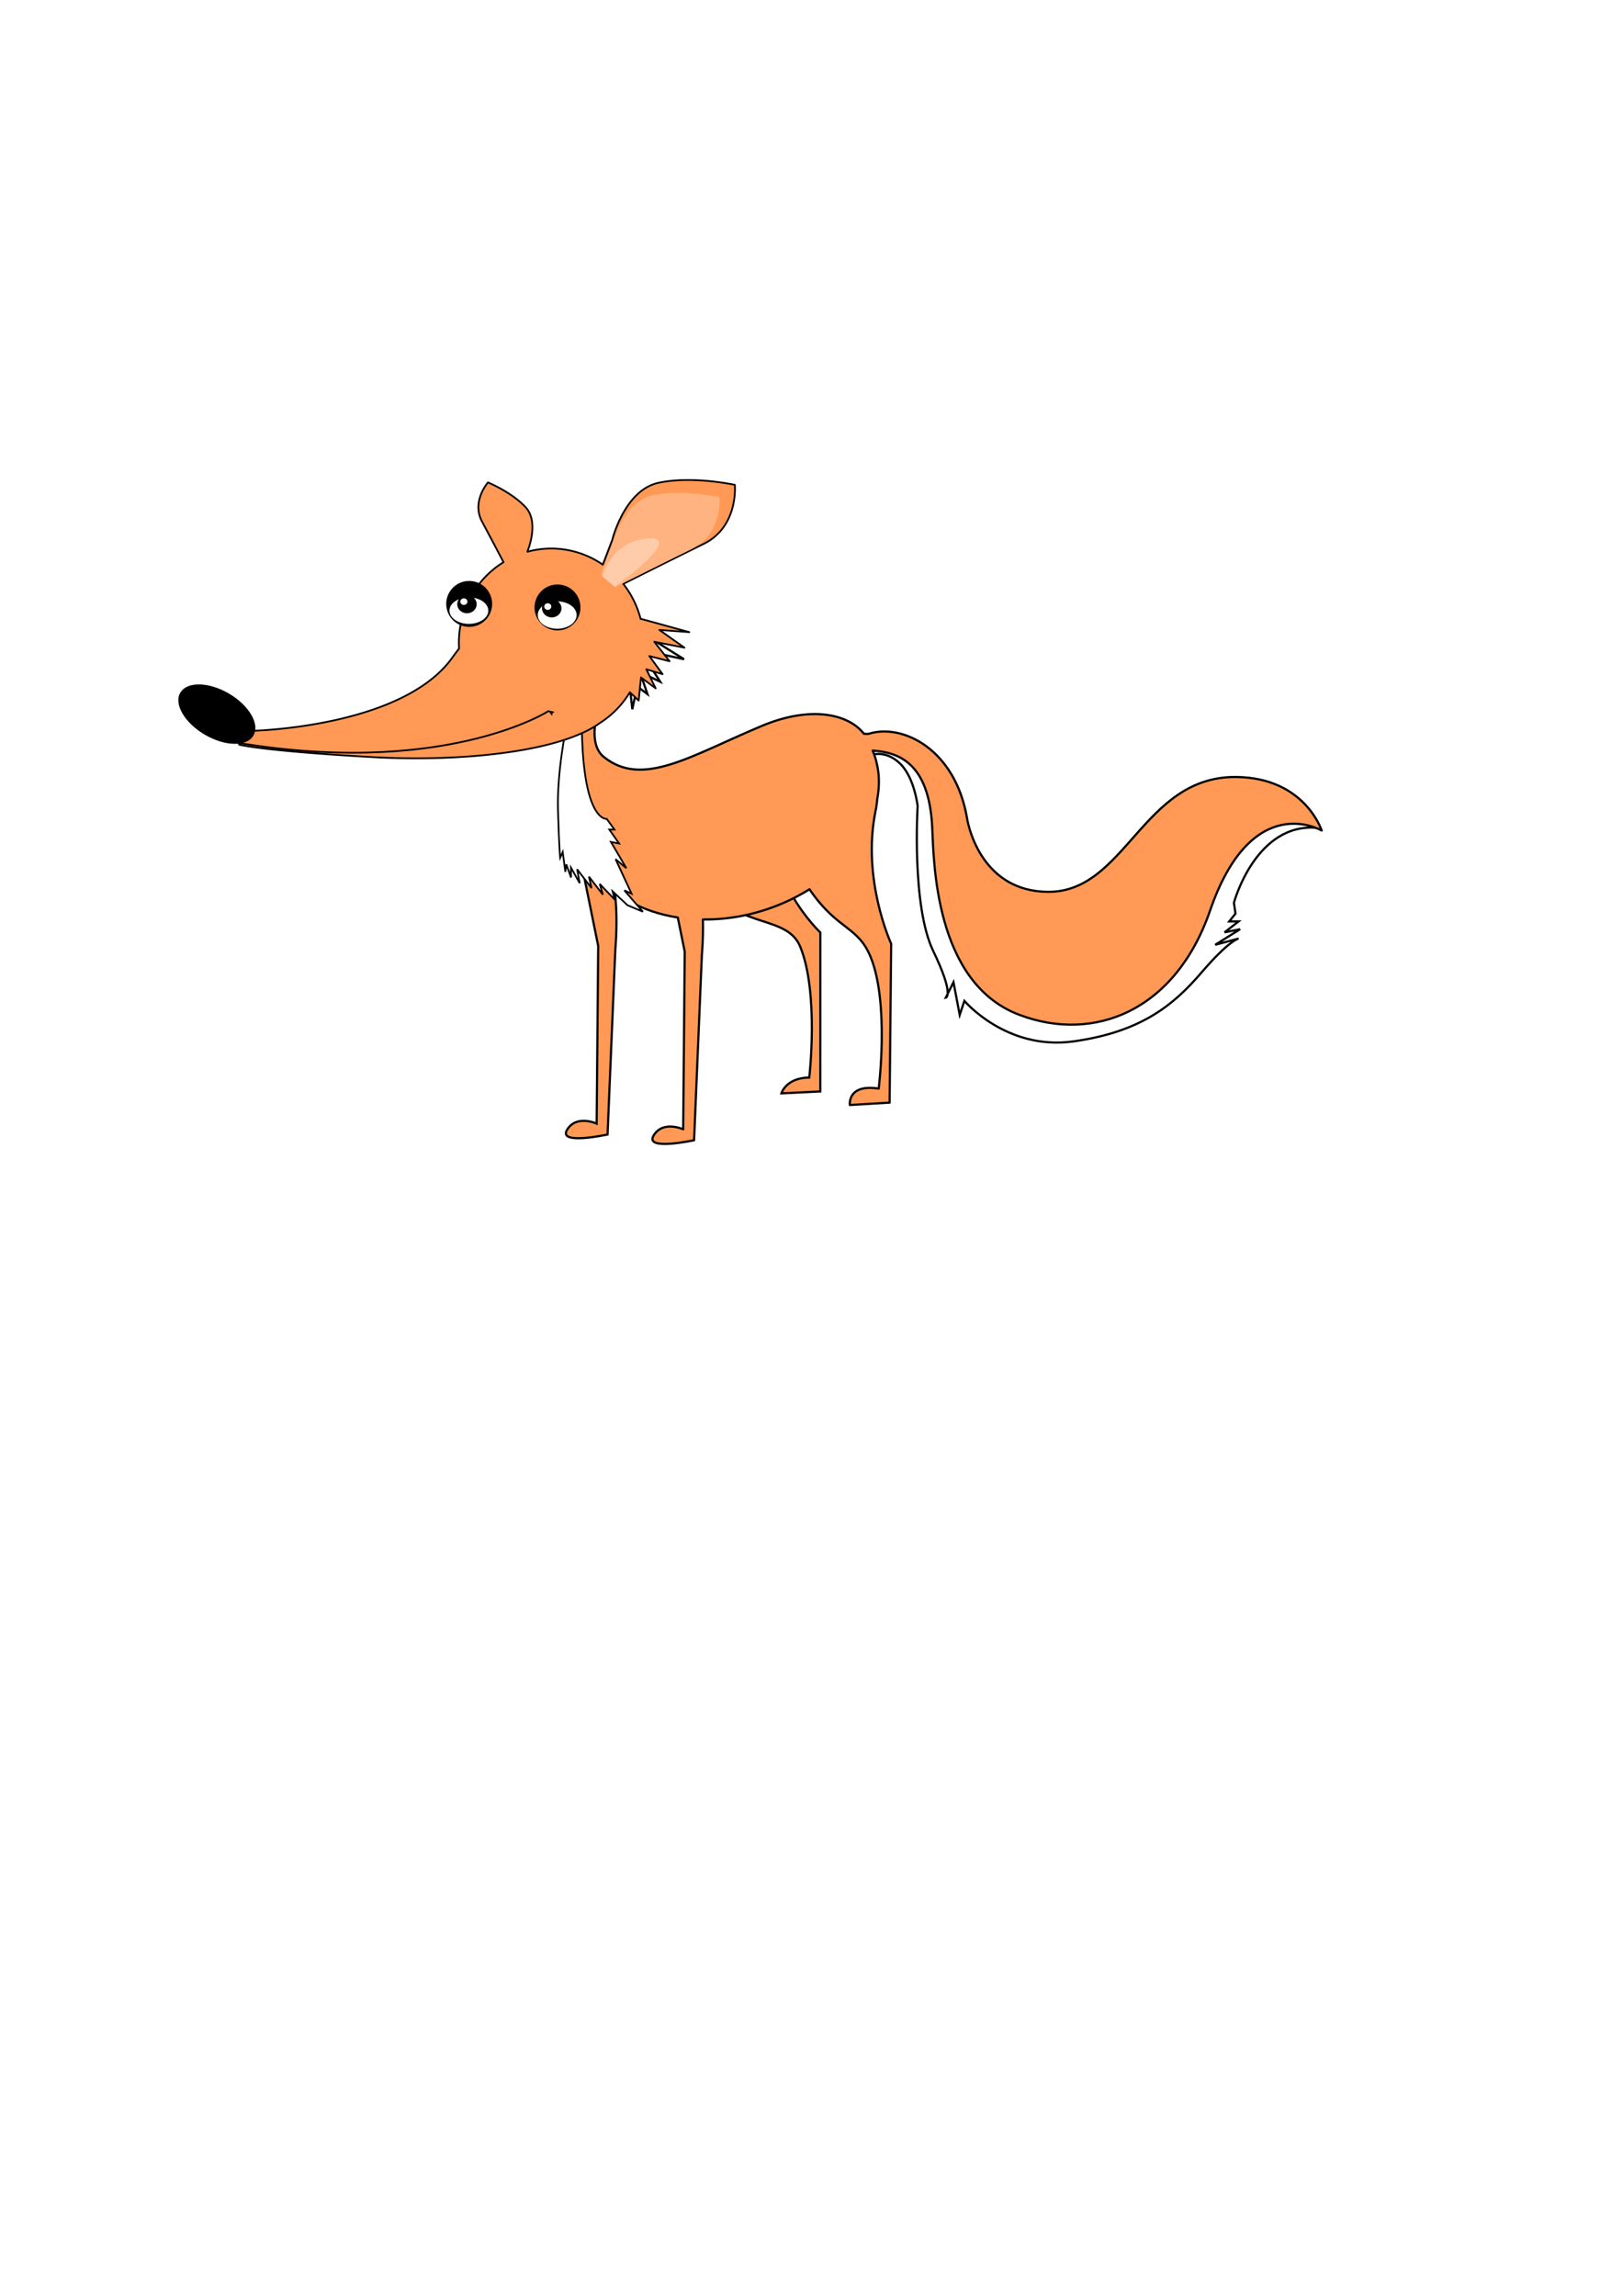 <?xml version="1.0" encoding="UTF-8" standalone="no"?>
<!-- Created with Inkscape (http://www.inkscape.org/) -->

<svg
   xmlns:dc="http://purl.org/dc/elements/1.1/"
   xmlns:cc="http://creativecommons.org/ns#"
   xmlns:rdf="http://www.w3.org/1999/02/22-rdf-syntax-ns#"
   xmlns:svg="http://www.w3.org/2000/svg"
   xmlns="http://www.w3.org/2000/svg"
   xmlns:sodipodi="http://sodipodi.sourceforge.net/DTD/sodipodi-0.dtd"
   xmlns:inkscape="http://www.inkscape.org/namespaces/inkscape"
   width="210mm"
   height="297mm"
   viewBox="0 0 744.094 1052.362"
   id="svg2"
   version="1.1"
   inkscape:version="0.91 r13725"
   sodipodi:docname="FOX.svg">
  <defs
     id="defs4">
    <marker
       inkscape:stockid="Arrow2Lend"
       orient="auto"
       refY="0.0"
       refX="0.0"
       id="marker9826"
       style="overflow:visible;"
       inkscape:isstock="true">
      <path
         id="path9828"
         style="fill-rule:evenodd;stroke-width:0.625;stroke-linejoin:round;stroke:#000000;stroke-opacity:1;fill:#000000;fill-opacity:1"
         d="M 8.719,4.034 L -2.207,0.016 L 8.719,-4.002 C 6.973,-1.63 6.983,1.616 8.719,4.034 z "
         transform="scale(1.1) rotate(180) translate(1,0)" />
    </marker>
    <marker
       inkscape:stockid="Arrow1Sstart"
       orient="auto"
       refY="0.0"
       refX="0.0"
       id="Arrow1Sstart"
       style="overflow:visible"
       inkscape:isstock="true">
      <path
         id="path4170"
         d="M 0.0,0.0 L 5.0,-5.0 L -12.5,0.0 L 5.0,5.0 L 0.0,0.0 z "
         style="fill-rule:evenodd;stroke:#000000;stroke-width:1pt;stroke-opacity:1;fill:#ffffff;fill-opacity:1"
         transform="scale(0.2) translate(6,0)" />
    </marker>
    <marker
       inkscape:stockid="Arrow2Lstart"
       orient="auto"
       refY="0.0"
       refX="0.0"
       id="Arrow2Lstart"
       style="overflow:visible"
       inkscape:isstock="true">
      <path
         id="path4176"
         style="fill-rule:evenodd;stroke-width:0.625;stroke-linejoin:round;stroke:#000000;stroke-opacity:1;fill:#000000;fill-opacity:1"
         d="M 8.719,4.034 L -2.207,0.016 L 8.719,-4.002 C 6.973,-1.63 6.983,1.616 8.719,4.034 z "
         transform="scale(1.1) translate(1,0)" />
    </marker>
    <marker
       inkscape:stockid="Club"
       orient="auto"
       refY="0.0"
       refX="0.0"
       id="Club"
       style="overflow:visible"
       inkscape:isstock="true">
      <path
         id="path4387"
         d="M -1.597,-7.098 C -3.486,-7.098 -5.024,-5.561 -5.024,-3.671 C -5.024,-3.015 -4.785,-2.444 -4.464,-1.923 C -4.503,-1.891 -4.544,-1.865 -4.581,-1.83 C -5.203,-2.685 -6.17,-3.275 -7.308,-3.275 C -9.197,-3.275 -10.734,-1.738 -10.734,0.151 C -10.734,2.04 -9.197,3.578 -7.308,3.578 C -6.314,3.578 -5.439,3.136 -4.814,2.459 C -4.938,2.814 -5.024,3.18 -5.024,3.578 C -5.024,5.467 -3.486,7.004 -1.597,7.004 C 0.292,7.004 1.829,5.467 1.829,3.578 C 1.829,2.784 1.514,2.084 1.06,1.503 C 2.415,1.766 3.772,2.297 4.766,3.834 C 4.028,3.096 3.554,1.753 3.554,-0.059 L 2.925,-0.105 L 3.507,-0.128 C 3.507,-1.94 3.958,-3.283 4.696,-4.021 C 3.737,-2.539 2.439,-1.995 1.13,-1.713 C 1.534,-2.275 1.829,-2.927 1.829,-3.671 C 1.829,-5.561 0.292,-7.098 -1.597,-7.098 z "
         style="fill-rule:evenodd;stroke:#000000;stroke-width:0.746pt;stroke-opacity:1;fill:#000000;fill-opacity:1"
         transform="scale(0.6)" />
    </marker>
    <marker
       inkscape:stockid="DotL"
       orient="auto"
       refY="0.0"
       refX="0.0"
       id="DotL"
       style="overflow:visible"
       inkscape:isstock="true">
      <path
         id="path4219"
         d="M -2.5,-1.0 C -2.5,1.76 -4.74,4.0 -7.5,4.0 C -10.26,4.0 -12.5,1.76 -12.5,-1.0 C -12.5,-3.76 -10.26,-6.0 -7.5,-6.0 C -4.74,-6.0 -2.5,-3.76 -2.5,-1.0 z "
         style="fill-rule:evenodd;stroke:#000000;stroke-width:1pt;stroke-opacity:1;fill:#000000;fill-opacity:1"
         transform="scale(0.8) translate(7.4, 1)" />
    </marker>
    <marker
       inkscape:stockid="SemiCircleIn"
       orient="auto"
       refY="0.0"
       refX="0.0"
       id="SemiCircleIn"
       style="overflow:visible"
       inkscape:isstock="true">
      <path
         id="path4336"
         d="M -0.375,-0.046 C -0.375,2.714 1.865,4.954 4.625,4.954 L 4.625,-5.046 C 1.865,-5.046 -0.375,-2.806 -0.375,-0.046 z "
         style="fill-rule:evenodd;stroke:#000000;stroke-width:1pt;stroke-opacity:1;fill:#000000;fill-opacity:1"
         transform="scale(0.6)" />
    </marker>
    <marker
       inkscape:stockid="Arrow1Mend"
       orient="auto"
       refY="0.0"
       refX="0.0"
       id="Arrow1Mend"
       style="overflow:visible;"
       inkscape:isstock="true">
      <path
         id="path4167"
         d="M 0.0,0.0 L 5.0,-5.0 L -12.5,0.0 L 5.0,5.0 L 0.0,0.0 z "
         style="fill-rule:evenodd;stroke:#000000;stroke-width:1pt;stroke-opacity:1;fill:#ffffff;fill-opacity:1"
         transform="scale(0.4) rotate(180) translate(10,0)" />
    </marker>
    <marker
       inkscape:stockid="Arrow2Lend"
       orient="auto"
       refY="0.0"
       refX="0.0"
       id="Arrow2Lend"
       style="overflow:visible;"
       inkscape:isstock="true">
      <path
         id="path4179"
         style="fill-rule:evenodd;stroke-width:0.625;stroke-linejoin:round;stroke:#eb781e;stroke-opacity:1;fill:#ffffff;fill-opacity:1"
         d="M 8.719,4.034 L -2.207,0.016 L 8.719,-4.002 C 6.973,-1.63 6.983,1.616 8.719,4.034 z "
         transform="scale(1.1) rotate(180) translate(1,0)" />
    </marker>
    <marker
       inkscape:stockid="DiamondLend"
       orient="auto"
       refY="0.0"
       refX="0.0"
       id="DiamondLend"
       style="overflow:visible"
       inkscape:isstock="true">
      <path
         id="path4255"
         d="M 0,-7.071 L -7.071,0 L 0,7.071 L 7.071,0 L 0,-7.071 z "
         style="fill-rule:evenodd;stroke:#000000;stroke-width:1pt;stroke-opacity:1;fill:#000000;fill-opacity:1"
         transform="scale(0.8) translate(-7,0)" />
    </marker>
    <marker
       inkscape:stockid="EmptyTriangleInL"
       orient="auto"
       refY="0.0"
       refX="0.0"
       id="EmptyTriangleInL"
       style="overflow:visible"
       inkscape:isstock="true">
      <path
         id="path4309"
         d="M 5.77,0.0 L -2.88,5.0 L -2.88,-5.0 L 5.77,0.0 z "
         style="fill-rule:evenodd;fill:#ffffff;stroke:#000000;stroke-width:1pt;stroke-opacity:1"
         transform="scale(-0.8) translate(-6,0)" />
    </marker>
    <marker
       inkscape:stockid="Tail"
       orient="auto"
       refY="0.0"
       refX="0.0"
       id="Tail"
       style="overflow:visible"
       inkscape:isstock="true">
      <g
         id="g4194"
         transform="scale(-1.2)"
         style="stroke:#000000;stroke-opacity:1;fill:#000000;fill-opacity:1">
        <path
           id="path4196"
           d="M -3.805,-3.959 L 0.544,0"
           style="fill:#000000;fill-rule:evenodd;stroke:#000000;stroke-width:0.8;stroke-linecap:round;stroke-opacity:1;fill-opacity:1" />
        <path
           id="path4198"
           d="M -1.287,-3.959 L 3.062,0"
           style="fill:#000000;fill-rule:evenodd;stroke:#000000;stroke-width:0.8;stroke-linecap:round;stroke-opacity:1;fill-opacity:1" />
        <path
           id="path4200"
           d="M 1.305,-3.959 L 5.654,0"
           style="fill:#000000;fill-rule:evenodd;stroke:#000000;stroke-width:0.8;stroke-linecap:round;stroke-opacity:1;fill-opacity:1" />
        <path
           id="path4202"
           d="M -3.805,4.178 L 0.544,0.22"
           style="fill:#000000;fill-rule:evenodd;stroke:#000000;stroke-width:0.8;stroke-linecap:round;stroke-opacity:1;fill-opacity:1" />
        <path
           id="path4204"
           d="M -1.287,4.178 L 3.062,0.22"
           style="fill:#000000;fill-rule:evenodd;stroke:#000000;stroke-width:0.8;stroke-linecap:round;stroke-opacity:1;fill-opacity:1" />
        <path
           id="path4206"
           d="M 1.305,4.178 L 5.654,0.22"
           style="fill:#000000;fill-rule:evenodd;stroke:#000000;stroke-width:0.8;stroke-linecap:round;stroke-opacity:1;fill-opacity:1" />
      </g>
    </marker>
    <marker
       inkscape:stockid="Arrow2Mend"
       orient="auto"
       refY="0.0"
       refX="0.0"
       id="Arrow2Mend"
       style="overflow:visible;"
       inkscape:isstock="true">
      <path
         id="path4185"
         style="fill-rule:evenodd;stroke-width:0.625;stroke-linejoin:round;stroke:#000000;stroke-opacity:1;fill:#000000;fill-opacity:1"
         d="M 8.719,4.034 L -2.207,0.016 L 8.719,-4.002 C 6.973,-1.63 6.983,1.616 8.719,4.034 z "
         transform="scale(0.6) rotate(180) translate(0,0)" />
    </marker>
    <marker
       inkscape:stockid="Arrow1Lend"
       orient="auto"
       refY="0.0"
       refX="0.0"
       id="marker4460"
       style="overflow:visible;"
       inkscape:isstock="true">
      <path
         id="path4462"
         d="M 0.0,0.0 L 5.0,-5.0 L -12.5,0.0 L 5.0,5.0 L 0.0,0.0 z "
         style="fill-rule:evenodd;stroke:#000000;stroke-width:1pt;stroke-opacity:1;fill:#000000;fill-opacity:1"
         transform="scale(0.8) rotate(180) translate(12.5,0)" />
    </marker>
    <marker
       inkscape:stockid="Arrow1Lstart"
       orient="auto"
       refY="0.0"
       refX="0.0"
       id="Arrow1Lstart"
       style="overflow:visible"
       inkscape:isstock="true">
      <path
         id="path4158"
         d="M 0.0,0.0 L 5.0,-5.0 L -12.5,0.0 L 5.0,5.0 L 0.0,0.0 z "
         style="fill-rule:evenodd;stroke:#000000;stroke-width:1pt;stroke-opacity:1;fill:#000000;fill-opacity:1"
         transform="scale(0.8) translate(12.5,0)" />
    </marker>
    <marker
       inkscape:stockid="Arrow1Lend"
       orient="auto"
       refY="0.0"
       refX="0.0"
       id="Arrow1Lend"
       style="overflow:visible;"
       inkscape:isstock="true">
      <path
         id="path4161"
         d="M 0.0,0.0 L 5.0,-5.0 L -12.5,0.0 L 5.0,5.0 L 0.0,0.0 z "
         style="fill-rule:evenodd;stroke:#000000;stroke-width:1pt;stroke-opacity:1;fill:#000000;fill-opacity:1"
         transform="scale(0.8) rotate(180) translate(12.5,0)" />
    </marker>
  </defs>
  <sodipodi:namedview
     id="base"
     pagecolor="#ffffff"
     bordercolor="#666666"
     borderopacity="1.0"
     inkscape:pageopacity="0.0"
     inkscape:pageshadow="2"
     inkscape:zoom="1.3224234"
     inkscape:cx="275.23771"
     inkscape:cy="710.82128"
     inkscape:document-units="px"
     inkscape:current-layer="layer1"
     showgrid="false"
     inkscape:window-width="1920"
     inkscape:window-height="1017"
     inkscape:window-x="-8"
     inkscape:window-y="-8"
     inkscape:window-maximized="1" />
  <g
     inkscape:label="Layer 1"
     inkscape:groupmode="layer"
     id="layer1">
    <path
       style="fill:none;fill-rule:evenodd;stroke:#000000;stroke-width:1px;stroke-linecap:butt;stroke-linejoin:miter;stroke-opacity:1"
       d="m 400,345.934 c 0,0 6.429,-2.143 12.857,4.286 6.429,6.429 7.857,19.286 7.857,19.286 0,0 -2.857,45.714 7.143,66.429 10,20.714 5.714,21.429 5.714,21.429 l 3.571,-7.143 2.857,15 2.143,-6.429 c 0,0 19.286,22.857 50,18.571 30.714,-4.286 45.714,-16.429 58.571,-31.429 12.857,-15 17.143,-15.714 17.143,-15.714 l -10.714,2.857 11.429,-7.143 -7.143,1.429 6.429,-5 -4.286,0 2.857,-3.571 -0.714,-5 c 0,0 10,-37.143 38.571,-34.286 -15,-16.429 -33.571,-11.429 -33.571,-11.429 l -54.286,62.857 -55,7.857 L 435.714,383.076 425,350.219 l -16.429,-9.286 -17.143,0.714 z"
       id="path11751"
       inkscape:connector-curvature="0"
       sodipodi:nodetypes="cscsccccssccccccccccccccccc" />
    <path
       style="fill:#ff9955;fill-opacity:1;fill-rule:evenodd;stroke:#000000;stroke-width:1px;stroke-linecap:butt;stroke-linejoin:miter;stroke-opacity:1"
       d="m 325.57,372.208 c 0,0 33.502,-18.709 29.985,-1.716 -6.525,31.523 20.548,56.948 20.548,56.948 l -0.015,72.861 -17.849,0.886 c 0,0 2.05,-7.163 12.788,-7.266 0,0 4.518,-38.848 -4.147,-59.963 -5.977,-14.562 -27.938,-8.304 -40.973,-26.751 -28.795,-40.751 -0.336,-34.998 -0.336,-34.998 z"
       id="path11728-7"
       inkscape:connector-curvature="0"
       sodipodi:nodetypes="cscccsssc" />
    <path
       style="fill:#ff9955;fill-opacity:1;fill-rule:evenodd;stroke:#000000;stroke-width:1px;stroke-linecap:butt;stroke-linejoin:miter;stroke-opacity:1"
       d="m 264.972,387.901 9.286,45.714 -0.714,81.429 c 0,0 -9.286,-4.286 -13.571,2.857 -4.286,7.143 18.571,2.143 18.571,2.143 l 3.571,-85 c 0,0 3.571,-37.143 -7.857,-42.857 -11.429,-5.714 -9.286,-4.286 -9.286,-4.286 z"
       id="path11711"
       inkscape:connector-curvature="0" />
    <path
       style="fill:#ff9955;fill-opacity:1;stroke:#000000;stroke-width:1;stroke-linejoin:round;stroke-miterlimit:4;stroke-dasharray:none;stroke-dashoffset:0;stroke-opacity:1"
       d="m 349.461,332.67 c -32.758,13.671 -54.886,28.671 -72.685,14.256 -7.114,-5.761 -3.041,-19.053 -3.041,-19.053 1.718,-2.24 -11.395,5.646 -11.395,5.646 0,0 -4.413,48.467 7.596,62.107 0.873,0.991 1.711,1.893 2.531,2.754 7.635,11.622 21.389,19.593 38.283,22.188 l 3.182,15.666 -0.715,81.428 c 0,0 -9.285,-4.285 -13.57,2.857 -4.286,7.143 18.57,2.143 18.57,2.143 l 3.572,-85 c 0,0 0.708,-7.459 0.473,-16.199 5.908,0.072 11.936,-0.479 17.928,-1.637 11.004,-2.188 21.617,-6.375 30.936,-12.203 0.103,0.151 0.198,0.301 0.303,0.453 12.857,18.571 22.023,16.305 27.86,30.924 8.463,21.197 3.572,60 3.572,60 -14.519,-2.269 -13.236,7.521 -13.236,7.521 l 18.236,-1.091 0.713,-72.857 c 0,0 -13.614,-29.389 -7.145,-60.924 0.413,-2.016 0.664,-3.866 0.799,-5.594 0.73,-3.988 0.899,-7.953 0.504,-11.82 -0.41,-3.512 -1.286,-6.92 -2.613,-10.174 11.648,0.758 25.793,5.44 27.26,35.006 0.771,15.539 0.983,71.249 39.76,86.043 34.689,13.235 71.907,-2.056 87.629,-47.686 19.203,-55.731 51.182,-36.717 51.182,-36.717 0,0 -7.663,-24.239 -39.217,-24.543 -43.028,-0.415 -50.54,53.028 -86.432,52.645 -29.557,-0.316 -36.1,-28.748 -36.889,-33.473 -5.309,-31.794 -29.454,-43.799 -44.979,-39.018 -0.804,0.248 -1.615,0.001 -2.363,0.029 -7.017,-9.094 -24.329,-12.976 -46.608,-3.678 z"
       id="path10159"
       inkscape:connector-curvature="0"
       sodipodi:nodetypes="ssscsccccscccccssccccscccssscsssscs" />
    <path
       style="fill:#ffffff;fill-opacity:1;fill-rule:evenodd;stroke:#000000;stroke-width:0.788px;stroke-linecap:butt;stroke-linejoin:miter;stroke-opacity:1"
       d="m 259.7,332.834 c 0,0 -4.407,20.773 -3.886,38.502 0.521,17.729 1.004,21.877 1.004,21.877 l 1.168,-2.647 1.202,9.048 0.46,-3.398 2.133,6.025 -0.013,-4.527 4.017,7.147 -1.194,-6.407 6.608,8.643 -1.191,-5.276 6.372,8.267 -1.425,-4.897 6.839,7.133 -0.951,-3.768 6.836,6.378 7.062,2.981 -8.492,-9.765 3.296,1.492 -7.334,-15.807 4.949,4.124 -7.088,-12.036 3.764,0.735 -4.485,-6.39 2.351,-0.012 -3.541,-4.886 c 0,0 -10.81,1.565 -11.406,-41.818 z"
       id="path11882"
       inkscape:connector-curvature="0"
       sodipodi:nodetypes="csccccccccccccccccccccccccccc" />
    <path
       style="fill:#ffffff;fill-rule:evenodd;stroke:#000000;stroke-width:1;stroke-linecap:butt;stroke-linejoin:miter;stroke-miterlimit:4;stroke-dasharray:none;stroke-opacity:1"
       d="m 291.937,288.632 21.68,13.554 -20.377,-4.412 9.43,14.699 -9.269,-4.327 3.451,10.029 -4.739,-3.558 -2.22,10.489 -1.5,-13.826 z"
       id="path11884"
       inkscape:connector-curvature="0" />
    <path
       style="fill:#ff9955;fill-opacity:1;stroke:#000000;stroke-width:0.802;stroke-linejoin:round;stroke-miterlimit:4;stroke-dasharray:none;stroke-dashoffset:0;stroke-opacity:1"
       d="m 316.883,220.042 c -4.914,-0.08 -10.159,0.225 -15.019,1.275 -15.552,3.36 -21.127,26.05 -21.127,26.05 l -4.37,11.46 a 42.374,43.233 0 0 0 -23.613,-7.401 42.374,43.233 0 0 0 -10.948,1.486 l 0.157,-0.561 c 0,0 5.379,-12.913 -0.949,-19.807 -6.327,-6.894 -17.281,-11.402 -17.281,-11.402 0,0 -7.709,8.669 -2.717,17.988 3.535,6.597 7.376,13.903 9.828,18.573 a 42.374,43.233 0 0 0 -20.465,36.955 42.374,43.233 0 0 0 0.091,2.629 c -0.986,1.257 -1.971,2.566 -2.955,3.957 -23.024,32.561 -92.764,33.785 -92.764,33.785 l -5.154,6.299 c 0,0 10.308,2.863 61.271,5.726 39.928,2.243 85.825,-2.193 104.383,-15.784 a 42.374,43.233 0 0 0 13.527,-13.949 l 4.035,3.78 1.066,-10.563 6.711,4.973 -4.251,-8.713 7.423,2.225 -6.038,-8.284 9.249,2.36 -6.99,-8.915 13.813,2.695 -11.474,-8.125 13.694,1.007 -22.231,-6.114 -0.056,0.125 a 42.374,43.233 0 0 0 -7.971,-16.127 c 4.707,-2.362 22.644,-11.358 36.847,-18.329 16.154,-7.929 14.295,-27.066 14.295,-27.066 0,0 -9.21,-2.028 -20.02,-2.203 z"
       id="path10106"
       inkscape:connector-curvature="0" />
    <path
       style="fill:none;fill-rule:evenodd;stroke:#000000;stroke-width:0.802;stroke-linecap:butt;stroke-linejoin:round;stroke-miterlimit:4;stroke-dasharray:none;stroke-dashoffset:0;stroke-opacity:1;marker-start:url(#marker9826);marker-mid:url(#Arrow1Mend);marker-end:url(#Arrow1Sstart)"
       d="m 251.608,325.865 c 0,0 -48.673,31.494 -147.737,13.743"
       id="path3352"
       inkscape:connector-curvature="0"
       sodipodi:nodetypes="cc" />
    <circle
       style="fill:#000000;stroke-width:1;stroke-miterlimit:4;stroke-dasharray:none;stroke-dashoffset:0"
       id="path5632"
       cx="255.592"
       cy="278.44"
       r="10.528" />
    <ellipse
       style="fill:#ffffff;stroke-width:1;stroke-miterlimit:4;stroke-dasharray:none;stroke-dashoffset:0"
       id="path5634"
       cx="255.455"
       cy="281.931"
       rx="8.908"
       ry="6.276" />
    <ellipse
       style="fill:#000000;stroke-width:1;stroke-miterlimit:4;stroke-dasharray:none;stroke-dashoffset:0"
       id="path5632-4"
       cx="251.168"
       cy="232.335"
       inkscape:transform-center-x="-0.30872496"
       inkscape:transform-center-y="1.2779804"
       rx="19.435"
       ry="10.932"
       transform="matrix(0.863,0.505,-0.505,0.863,0,0)" />
    <circle
       style="fill:#000000;stroke-width:1;stroke-miterlimit:4;stroke-dasharray:none;stroke-dashoffset:0"
       id="path5632-7"
       cx="215.102"
       cy="276.821"
       r="10.528" />
    <ellipse
       style="fill:#ffffff;stroke-width:1;stroke-miterlimit:4;stroke-dasharray:none;stroke-dashoffset:0"
       id="path5634-3"
       cx="214.964"
       cy="279.906"
       rx="8.908"
       ry="6.074"
       inkscape:transform-center-x="1.214713"
       inkscape:transform-center-y="1.2147299" />
    <ellipse
       style="fill:#000000;stroke-width:1;stroke-miterlimit:4;stroke-dasharray:none;stroke-dashoffset:0"
       id="path5634-3-3"
       cx="214.089"
       cy="276.947"
       rx="4.454"
       ry="4.176" />
    <ellipse
       style="fill:#000000;stroke-width:1;stroke-miterlimit:4;stroke-dasharray:none;stroke-dashoffset:0"
       id="path5634-3-3-1"
       cx="252.96"
       cy="278.845"
       rx="4.454"
       ry="4.176" />
    <ellipse
       style="fill:#ffffff;stroke-width:1;stroke-miterlimit:4;stroke-dasharray:none;stroke-dashoffset:0"
       id="path5634-3-3-2"
       cx="212.672"
       cy="275.783"
       rx="1.62"
       ry="1.518" />
    <ellipse
       style="fill:#ffffff;stroke-width:1;stroke-miterlimit:4;stroke-dasharray:none;stroke-dashoffset:0"
       id="path5634-3-3-2-2"
       cx="251.138"
       cy="278.035"
       rx="1.62"
       ry="1.518" />
    <path
       style="fill:#ffb380;fill-opacity:1;fill-rule:evenodd;stroke:none;stroke-width:1px;stroke-linecap:butt;stroke-linejoin:miter;stroke-opacity:1"
       d="m 280.672,249.863 c 0,0 4.882,-19.872 18.502,-22.814 13.62,-2.942 30.686,0.814 30.686,0.814 0,0 1.627,16.76 -12.52,23.704 -14.148,6.944 -35.246,17.543 -35.246,17.543 l -6.572,-5.749 z"
       id="path10108-3"
       inkscape:connector-curvature="0"
       sodipodi:nodetypes="cscsccc" />
    <path
       style="fill:#ffccaa;fill-rule:evenodd;stroke:none;stroke-width:1px;stroke-linecap:butt;stroke-linejoin:miter;stroke-opacity:1"
       d="m 276.131,264.207 c 0,0 4.248,-16.463 21.136,-17.388 16.888,-0.926 -15.472,22.138 -15.472,22.138 z"
       id="path10125"
       inkscape:connector-curvature="0" />
  </g>
</svg>

